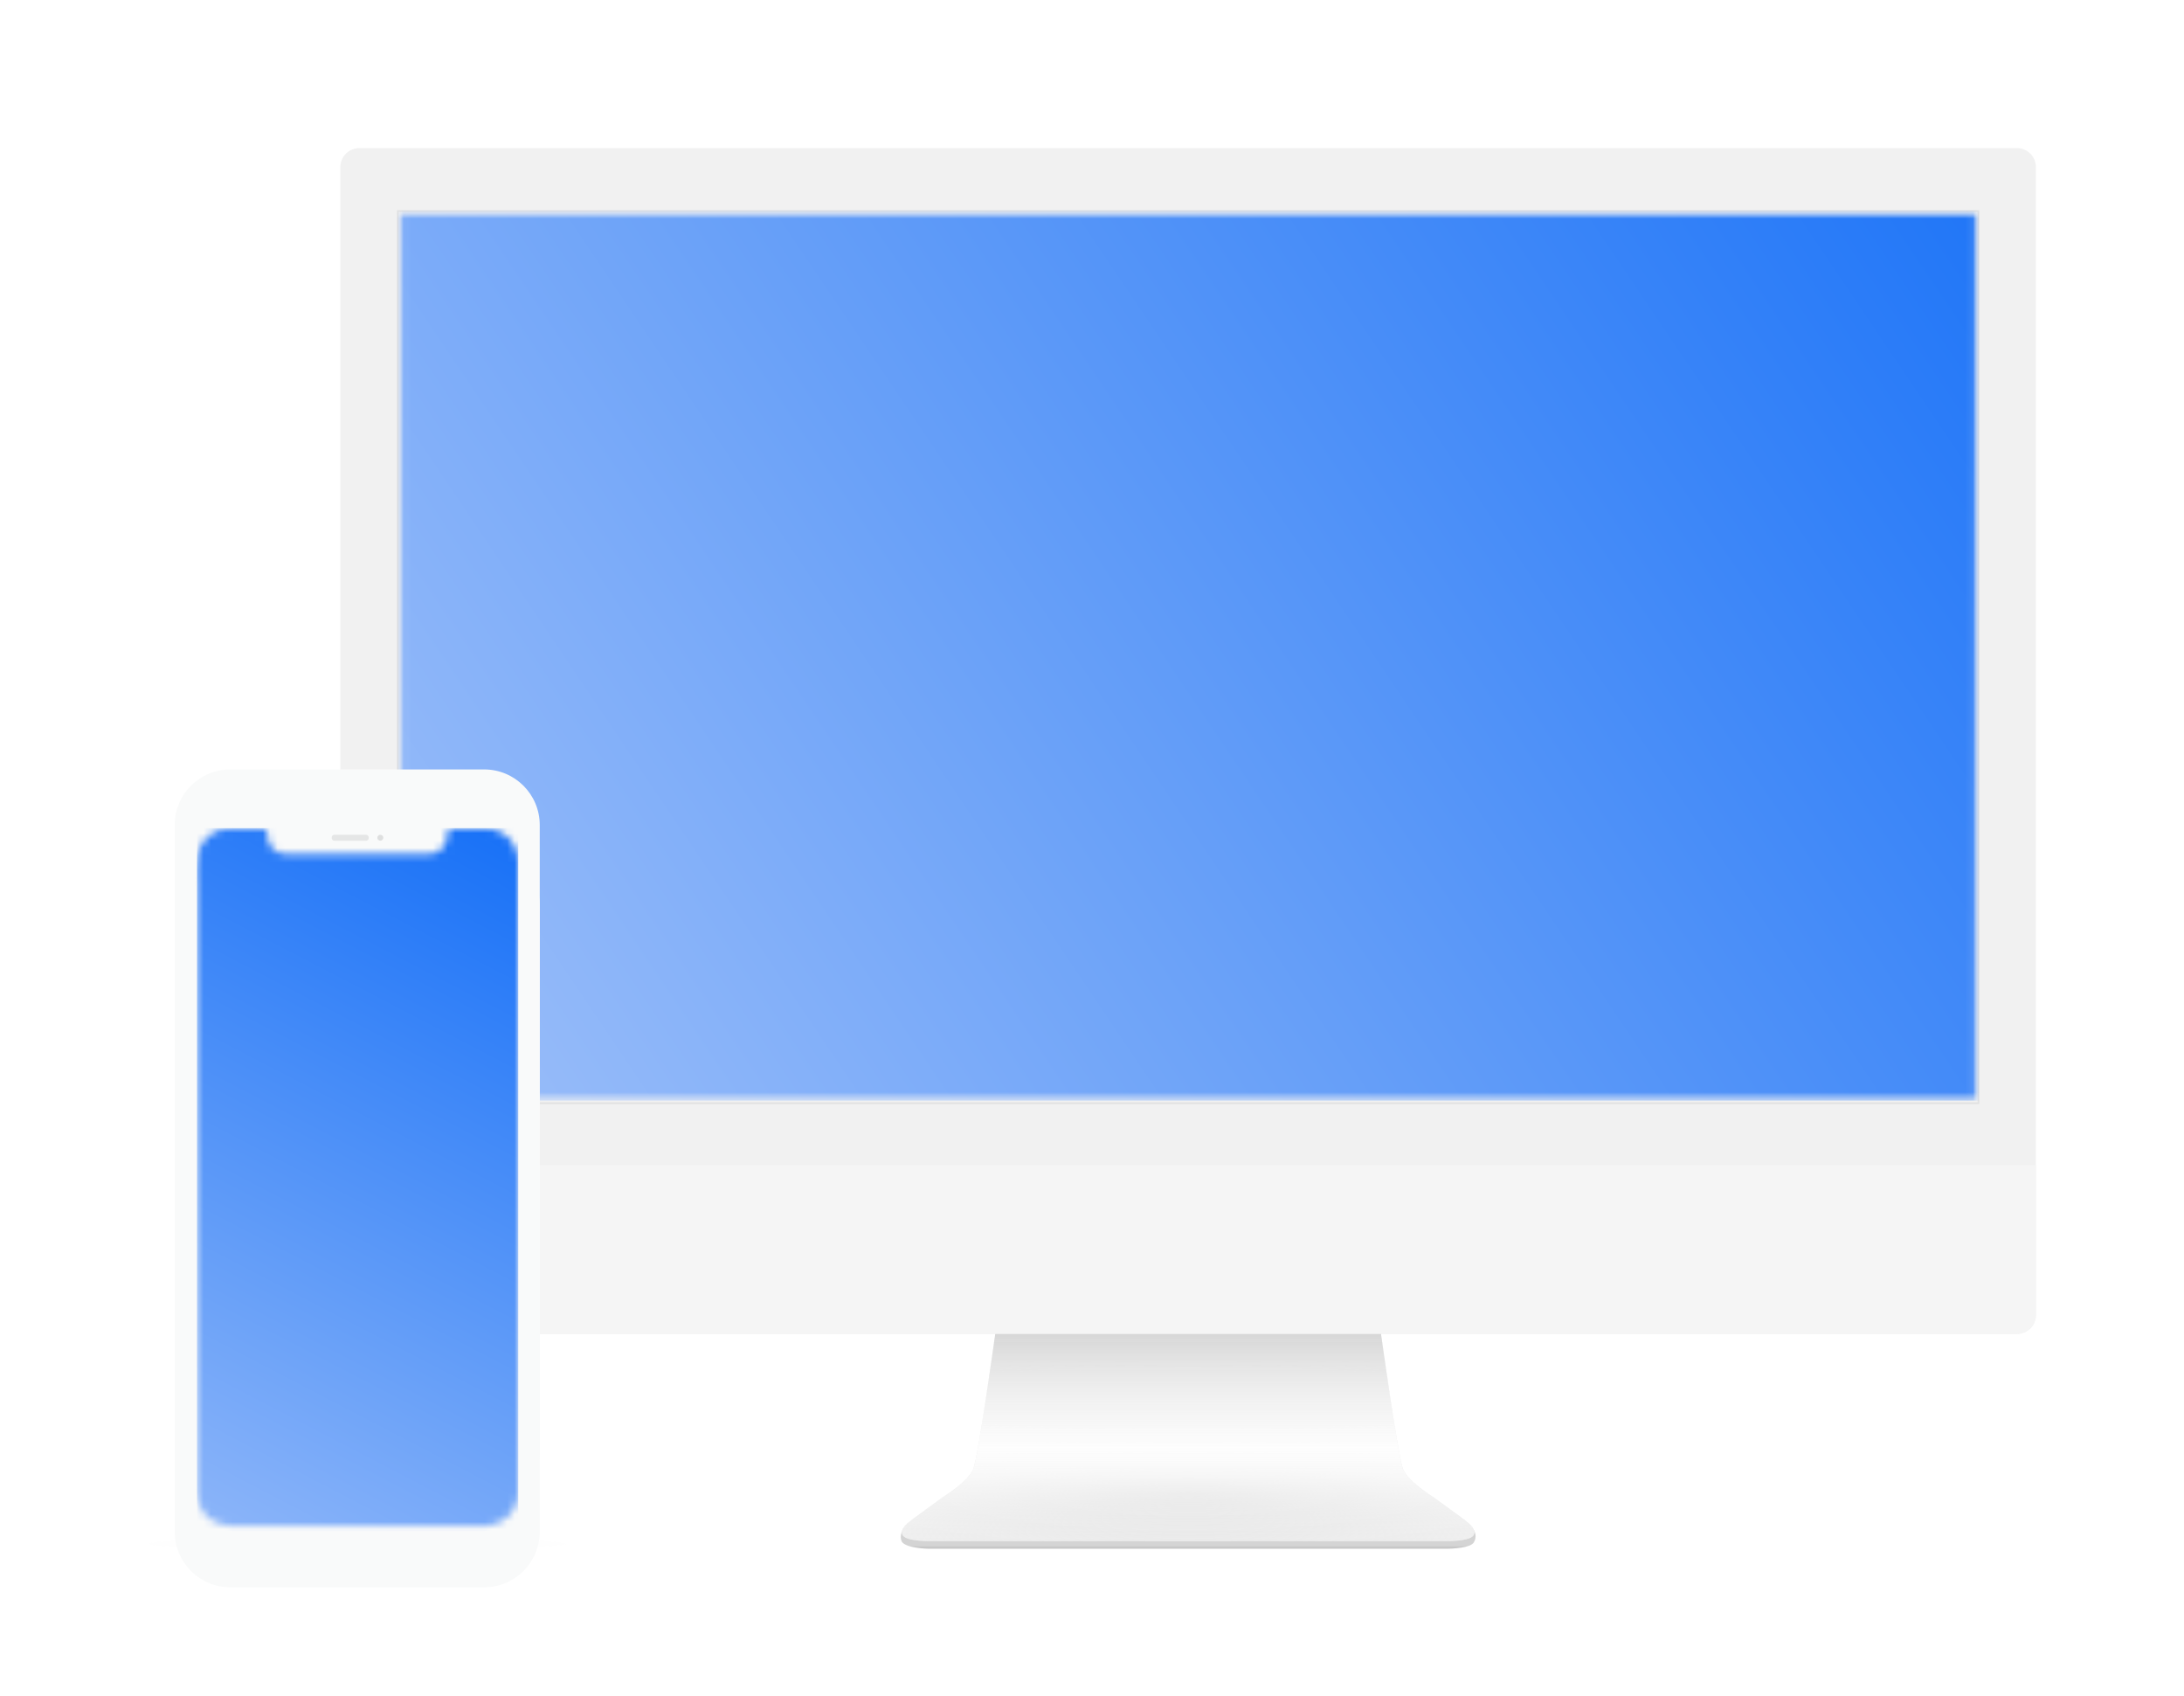 <svg width="295" height="229" viewBox="0 0 295 229" fill="none" xmlns="http://www.w3.org/2000/svg">
<g filter="url(#filter0_d)">
<path d="M45.969 22.576C45.969 21.153 47.123 20 48.545 20H272.424C273.847 20 275 21.153 275 22.576V177.569C275 178.992 273.847 180.145 272.424 180.145H48.545C47.123 180.145 45.969 178.992 45.969 177.569V22.576Z" fill="#F1F1F1"/>
<path d="M45.969 157.331H275V177.569C275 178.992 273.847 180.145 272.424 180.145H48.545C47.123 180.145 45.969 178.992 45.969 177.569V157.331Z" fill="#F5F5F5"/>
<path d="M121.92 208.332C121.514 207.926 121.552 206.713 122.436 206.051H198.534C199.417 206.713 199.491 207.67 199.049 208.332C198.593 209.017 196.326 209.166 195.148 209.142H125.821C124.643 209.166 122.583 208.995 121.92 208.332Z" fill="url(#paint0_linear)"/>
<path d="M134.431 180.145C134.431 180.145 132.15 196.557 131.488 198.323C130.825 200.09 127.587 202.003 126.998 202.445C126.409 202.886 124.349 204.358 123.466 205.02C122.583 205.683 121.492 206.446 121.92 207.302C122.288 208.038 124.643 208.136 125.821 208.111H164.753H195.148C196.326 208.136 198.681 208.038 199.049 207.302C199.477 206.446 198.386 205.683 197.503 205.02C196.62 204.358 194.56 202.886 193.971 202.445C193.382 202.003 190.144 200.09 189.481 198.323C188.819 196.557 186.537 180.145 186.537 180.145H164.753H134.431Z" fill="#F5F5F5"/>
<path d="M134.431 180.145C134.431 180.145 132.15 196.557 131.488 198.323C130.825 200.09 127.587 202.003 126.998 202.445C126.409 202.886 124.349 204.358 123.466 205.02C122.583 205.683 121.492 206.446 121.92 207.302C122.288 208.038 124.643 208.136 125.821 208.111H164.753H195.148C196.326 208.136 198.681 208.038 199.049 207.302C199.477 206.446 198.386 205.683 197.503 205.02C196.62 204.358 194.56 202.886 193.971 202.445C193.382 202.003 190.144 200.09 189.481 198.323C188.819 196.557 186.537 180.145 186.537 180.145H164.753H134.431Z" fill="url(#paint1_radial)"/>
<path d="M134.431 180.145C134.431 180.145 132.15 196.557 131.488 198.323C130.825 200.09 127.587 202.003 126.998 202.445C126.409 202.886 124.349 204.358 123.466 205.02C122.583 205.683 121.492 206.446 121.92 207.302C122.288 208.038 124.643 208.136 125.821 208.111H164.753H195.148C196.326 208.136 198.681 208.038 199.049 207.302C199.477 206.446 198.386 205.683 197.503 205.02C196.62 204.358 194.56 202.886 193.971 202.445C193.382 202.003 190.144 200.09 189.481 198.323C188.819 196.557 186.537 180.145 186.537 180.145H164.753H134.431Z" fill="url(#paint2_linear)"/>
<path d="M134.431 180.145C134.431 180.145 132.15 196.557 131.488 198.323C130.825 200.09 127.587 202.003 126.998 202.445C126.409 202.886 124.349 204.358 123.466 205.02C122.583 205.683 121.492 206.446 121.92 207.302C122.288 208.038 124.643 208.136 125.821 208.111H164.753H195.148C196.326 208.136 198.681 208.038 199.049 207.302C199.477 206.446 198.386 205.683 197.503 205.02C196.62 204.358 194.56 202.886 193.971 202.445C193.382 202.003 190.144 200.09 189.481 198.323C188.819 196.557 186.537 180.145 186.537 180.145H164.753H134.431Z" fill="url(#paint3_linear)"/>
<path fill-rule="evenodd" clip-rule="evenodd" d="M267.125 28.611H53.844V148.867H267.125V28.611ZM53.623 28.39V149.088H267.346V28.39H53.623Z" fill="#E1E1E1"/>
</g>
<mask id="mask0" mask-type="alpha" maskUnits="userSpaceOnUse" x="54" y="28" width="213" height="121">
<path d="M54.065 28.831H266.904V148.646H54.065V28.831Z" fill="#F5F5F5"/>
</mask>
<g mask="url(#mask0)">
<path d="M54.094 28.831H266.934V148.646H54.094V28.831Z" fill="#F5F5F5"/>
<mask id="mask1" mask-type="alpha" maskUnits="userSpaceOnUse" x="53" y="28" width="215" height="121">
<path d="M53.672 28.39H267.346V148.646H53.672V28.39Z" fill="#0063F7"/>
</mask>
<g mask="url(#mask1)">
<path d="M53.672 28.39H267.346V148.646H53.672V28.39Z" fill="url(#paint4_linear)"/>
</g>
</g>
<g filter="url(#filter1_d)">
<path d="M76.5 208.483C76.5 208.931 63.852 209.295 48.25 209.295C32.648 209.295 20 208.931 20 208.483C20 208.034 32.648 207.67 48.25 207.67C63.852 207.67 76.5 208.034 76.5 208.483Z" fill="#C4C4C4" fill-opacity="0.01"/>
</g>
<g filter="url(#filter2_d)">
<path d="M31.106 208.83H65.395C66.41 208.83 67.379 208.629 68.263 208.263C68.263 208.263 56.371 202.275 48.308 202.333C40.245 202.391 28.237 208.263 28.237 208.263C29.121 208.629 30.09 208.83 31.106 208.83Z" fill="#C4C4C4" fill-opacity="0.01"/>
</g>
<g filter="url(#filter3_d)">
<path d="M23.596 116.681C23.596 112.534 26.959 109.172 31.106 109.172H65.394C69.542 109.172 72.904 112.534 72.904 116.681V201.321C72.904 205.468 69.542 208.831 65.394 208.831H31.106C26.959 208.831 23.596 205.468 23.596 201.321V116.681Z" fill="#F9FAFA"/>
</g>
<g filter="url(#filter4_i)">
<path d="M23.596 116.681C23.596 112.534 26.959 109.172 31.106 109.172H65.394C69.542 109.172 72.904 112.534 72.904 116.681V201.321C72.904 205.468 69.542 208.831 65.394 208.831H31.106C26.959 208.831 23.596 205.468 23.596 201.321V116.681Z" fill="#F9FAFA"/>
</g>
<path opacity="0.4" fill-rule="evenodd" clip-rule="evenodd" d="M44.811 113.079C44.811 112.889 44.967 112.735 45.159 112.735L49.453 112.735C49.646 112.735 49.802 112.888 49.802 113.078L49.802 113.193C49.803 113.383 49.647 113.536 49.454 113.536L45.16 113.537C44.967 113.537 44.811 113.383 44.811 113.194L44.811 113.079Z" fill="#C8C8C8"/>
<path opacity="0.546" fill-rule="evenodd" clip-rule="evenodd" d="M50.963 113.135C50.963 112.914 51.145 112.734 51.369 112.734C51.594 112.734 51.776 112.914 51.776 113.135C51.776 113.355 51.594 113.535 51.37 113.535C51.145 113.535 50.964 113.355 50.963 113.135Z" fill="#C8C8C8"/>
<mask id="mask2" mask-type="alpha" maskUnits="userSpaceOnUse" x="26" y="111" width="45" height="96">
<path fill-rule="evenodd" clip-rule="evenodd" d="M70.006 115.941V201.75C69.989 201.884 69.97 202.019 69.953 202.154C69.94 202.262 69.941 202.374 69.914 202.479C69.466 204.239 68.392 205.399 66.619 205.875C66.338 205.95 66.047 205.99 65.76 206.046H30.911C30.822 206.03 30.733 206.01 30.643 205.998C28.768 205.756 27.482 204.762 26.815 202.99C26.579 202.363 26.538 201.705 26.538 201.041C26.541 174.104 26.54 147.167 26.54 120.23C26.54 119.707 26.536 119.184 26.53 118.661C26.529 118.58 26.511 118.5 26.5 118.419V117.483C26.512 117.357 26.528 117.231 26.536 117.104C26.568 116.592 26.552 116.071 26.638 115.569C26.99 113.518 28.681 111.974 30.758 111.88C32.335 111.81 33.917 111.852 35.497 111.856C35.885 111.858 36.086 112.096 36.106 112.493C36.119 112.758 36.122 113.027 36.169 113.287C36.384 114.491 37.389 115.323 38.618 115.325C40.961 115.328 43.303 115.328 45.646 115.329C49.715 115.329 53.785 115.329 57.855 115.327C57.992 115.327 58.131 115.326 58.267 115.305C59.551 115.103 60.4 114.115 60.421 112.81C60.424 112.645 60.44 112.48 60.462 112.317C60.484 112.154 60.567 112.01 60.718 111.948C60.858 111.89 61.017 111.856 61.169 111.856C62.482 111.849 63.796 111.849 65.11 111.853C65.587 111.854 66.063 111.87 66.534 111.972C68.358 112.367 69.769 113.933 69.963 115.786C69.969 115.839 69.992 115.889 70.006 115.941Z" fill="white"/>
</mask>
<g mask="url(#mask2)">
<path d="M26.497 111.813H70.003V206.019H26.497V111.813Z" fill="#F5F5F5"/>
<path d="M26.613 111.84H70.003V206.742H26.613V111.84Z" fill="url(#paint5_linear)"/>
</g>
<defs>
<filter id="filter0_d" x="25.969" y="0" width="269.031" height="229.144" filterUnits="userSpaceOnUse" color-interpolation-filters="sRGB">
<feFlood flood-opacity="0" result="BackgroundImageFix"/>
<feColorMatrix in="SourceAlpha" type="matrix" values="0 0 0 0 0 0 0 0 0 0 0 0 0 0 0 0 0 0 127 0"/>
<feOffset/>
<feGaussianBlur stdDeviation="10"/>
<feColorMatrix type="matrix" values="0 0 0 0 0 0 0 0 0 0 0 0 0 0 0 0 0 0 0.2 0"/>
<feBlend mode="normal" in2="BackgroundImageFix" result="effect1_dropShadow"/>
<feBlend mode="normal" in="SourceGraphic" in2="effect1_dropShadow" result="shape"/>
</filter>
<filter id="filter1_d" x="8" y="195.67" width="80.5" height="25.624" filterUnits="userSpaceOnUse" color-interpolation-filters="sRGB">
<feFlood flood-opacity="0" result="BackgroundImageFix"/>
<feColorMatrix in="SourceAlpha" type="matrix" values="0 0 0 0 0 0 0 0 0 0 0 0 0 0 0 0 0 0 127 0"/>
<feOffset/>
<feGaussianBlur stdDeviation="6"/>
<feColorMatrix type="matrix" values="0 0 0 0 0 0 0 0 0 0 0 0 0 0 0 0 0 0 0.08 0"/>
<feBlend mode="normal" in2="BackgroundImageFix" result="effect1_dropShadow"/>
<feBlend mode="normal" in="SourceGraphic" in2="effect1_dropShadow" result="shape"/>
</filter>
<filter id="filter2_d" x="19.237" y="193.333" width="58.026" height="24.497" filterUnits="userSpaceOnUse" color-interpolation-filters="sRGB">
<feFlood flood-opacity="0" result="BackgroundImageFix"/>
<feColorMatrix in="SourceAlpha" type="matrix" values="0 0 0 0 0 0 0 0 0 0 0 0 0 0 0 0 0 0 127 0"/>
<feOffset/>
<feGaussianBlur stdDeviation="4.5"/>
<feColorMatrix type="matrix" values="0 0 0 0 0 0 0 0 0 0 0 0 0 0 0 0 0 0 0.33 0"/>
<feBlend mode="normal" in2="BackgroundImageFix" result="effect1_dropShadow"/>
<feBlend mode="normal" in="SourceGraphic" in2="effect1_dropShadow" result="shape"/>
</filter>
<filter id="filter3_d" x="6.051" y="97.156" width="84.399" height="134.75" filterUnits="userSpaceOnUse" color-interpolation-filters="sRGB">
<feFlood flood-opacity="0" result="BackgroundImageFix"/>
<feColorMatrix in="SourceAlpha" type="matrix" values="0 0 0 0 0 0 0 0 0 0 0 0 0 0 0 0 0 0 127 0"/>
<feOffset dy="5.53"/>
<feGaussianBlur stdDeviation="8.773"/>
<feColorMatrix type="matrix" values="0 0 0 0 0 0 0 0 0 0 0 0 0 0 0 0 0 0 0.03 0"/>
<feBlend mode="normal" in2="BackgroundImageFix" result="effect1_dropShadow"/>
<feBlend mode="normal" in="SourceGraphic" in2="effect1_dropShadow" result="shape"/>
</filter>
<filter id="filter4_i" x="23.596" y="103.908" width="49.307" height="104.922" filterUnits="userSpaceOnUse" color-interpolation-filters="sRGB">
<feFlood flood-opacity="0" result="BackgroundImageFix"/>
<feBlend mode="normal" in="SourceGraphic" in2="BackgroundImageFix" result="shape"/>
<feColorMatrix in="SourceAlpha" type="matrix" values="0 0 0 0 0 0 0 0 0 0 0 0 0 0 0 0 0 0 127 0" result="hardAlpha"/>
<feOffset dy="-5.264"/>
<feGaussianBlur stdDeviation="8.845"/>
<feComposite in2="hardAlpha" operator="arithmetic" k2="-1" k3="1"/>
<feColorMatrix type="matrix" values="0 0 0 0 0 0 0 0 0 0 0 0 0 0 0 0 0 0 0.12 0"/>
<feBlend mode="normal" in2="shape" result="effect1_innerShadow"/>
</filter>
<linearGradient id="paint0_linear" x1="160.485" y1="208.111" x2="160.485" y2="209.363" gradientUnits="userSpaceOnUse">
<stop offset="0.475" stop-color="#D4D4D4"/>
<stop offset="1" stop-color="#B4B4B4"/>
</linearGradient>
<radialGradient id="paint1_radial" cx="0" cy="0" r="1" gradientUnits="userSpaceOnUse" gradientTransform="translate(160.484 201.709) rotate(90) scale(20.018 132.665)">
<stop stop-color="#DBDBDB"/>
<stop offset="1" stop-color="white" stop-opacity="0"/>
</radialGradient>
<linearGradient id="paint2_linear" x1="160.484" y1="180.145" x2="160.484" y2="208.115" gradientUnits="userSpaceOnUse">
<stop stop-color="white" stop-opacity="0"/>
<stop offset="0.541" stop-color="white"/>
<stop offset="1" stop-color="white" stop-opacity="0"/>
</linearGradient>
<linearGradient id="paint3_linear" x1="160.484" y1="180.145" x2="160.484" y2="199.722" gradientUnits="userSpaceOnUse">
<stop stop-color="#D7D7D7"/>
<stop offset="1" stop-color="white" stop-opacity="0"/>
</linearGradient>
<linearGradient id="paint4_linear" x1="310.5" y1="-24" x2="54" y2="149" gradientUnits="userSpaceOnUse">
<stop stop-color="#0063F7"/>
<stop offset="1" stop-color="#9DBFF9"/>
</linearGradient>
<linearGradient id="paint5_linear" x1="79" y1="93.999" x2="15" y2="217" gradientUnits="userSpaceOnUse">
<stop stop-color="#0063F7"/>
<stop offset="1" stop-color="#9DBFF9"/>
</linearGradient>
</defs>
</svg>

